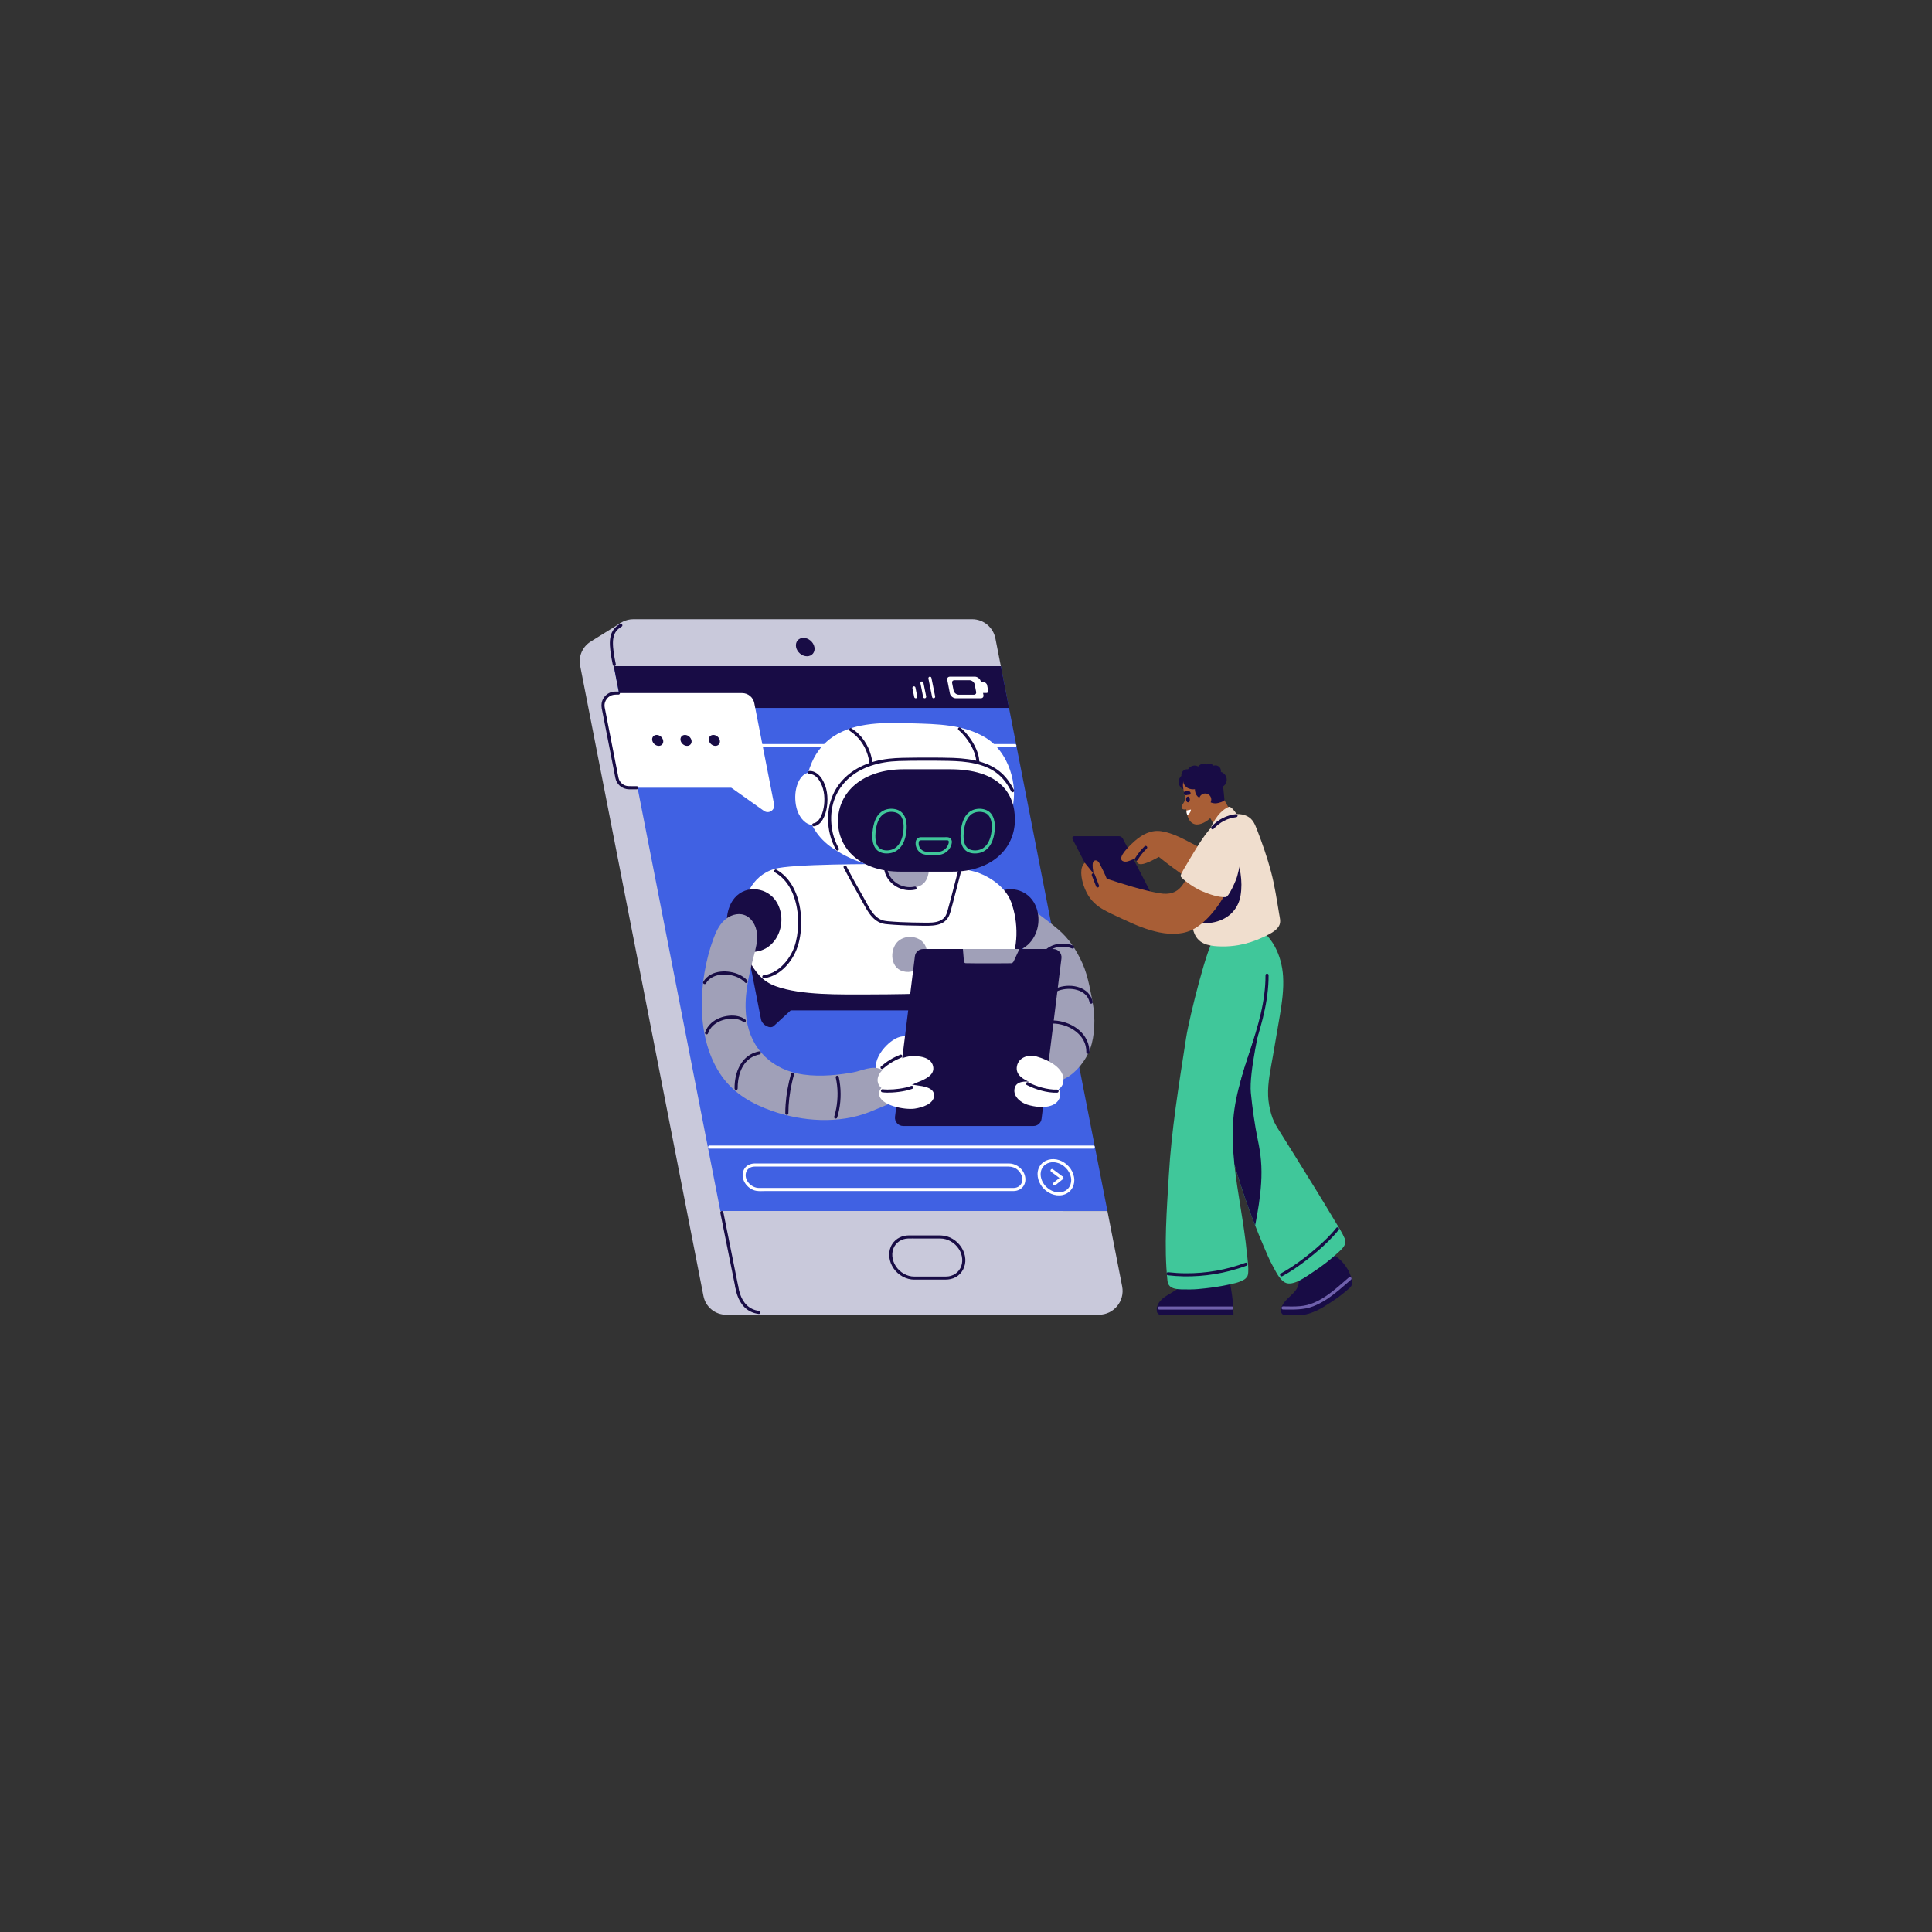 <svg xmlns="http://www.w3.org/2000/svg" xmlns:xlink="http://www.w3.org/1999/xlink" width="500" zoomAndPan="magnify" viewBox="0 0 375 375" height="500" preserveAspectRatio="xMidYMid meet" version="1.0"><rect x="0" y="0" width="375" height="375" fill="#333333" stroke="none"/><defs><clipPath id="f93334027e"><path d="M 112.523 120.902 L 209.398 120.902 L 209.398 255.188 L 112.523 255.188 Z M 112.523 120.902 " clip-rule="nonzero"/></clipPath><clipPath id="0cbbbd1131"><path d="M 139.73 235.043 L 217.961 235.043 L 217.961 255.188 L 139.73 255.188 Z M 139.73 235.043 " clip-rule="nonzero"/></clipPath><clipPath id="cc5fb4c7a9"><path d="M 142 249 L 148 249 L 148 255.188 L 142 255.188 Z M 142 249 " clip-rule="nonzero"/></clipPath><clipPath id="b9481ad246"><path d="M 118 120.188 L 195 120.188 L 195 130 L 118 130 Z M 118 120.188 " clip-rule="nonzero"/></clipPath><clipPath id="58fb5b42ef"><path d="M 248.559 243.184 L 262.473 243.184 L 262.473 255.188 L 248.559 255.188 Z M 248.559 243.184 " clip-rule="nonzero"/></clipPath><clipPath id="e78d43e2f0"><path d="M 248 247 L 262.5 247 L 262.5 255 L 248 255 Z M 248 247 " clip-rule="nonzero"/></clipPath><clipPath id="a84b87b016"><path d="M 224.473 243.719 L 239.461 243.719 L 239.461 255.188 L 224.473 255.188 Z M 224.473 243.719 " clip-rule="nonzero"/></clipPath></defs><g clip-path="url(#f93334027e)"><path fill="#c9c9db" d="M 209.289 249.832 L 185.355 127.488 C 184.945 125.383 183.102 123.863 180.961 123.863 L 120.125 123.863 L 120.469 120.91 L 114.766 124.461 L 114.766 124.465 C 113.176 125.387 112.227 127.254 112.609 129.219 L 136.543 251.559 C 136.953 253.668 138.797 255.188 140.938 255.188 L 204.895 255.188 C 207.711 255.188 209.828 252.605 209.289 249.832 " fill-opacity="1" fill-rule="nonzero"/></g><path fill="#4061e3" d="M 214.949 235.055 L 139.82 235.055 L 119.133 129.297 L 194.262 129.297 L 214.949 235.055 " fill-opacity="1" fill-rule="nonzero"/><path fill="#180c45" d="M 119.133 129.297 L 120.719 137.406 L 195.848 137.406 L 194.262 129.297 L 119.133 129.297 " fill-opacity="1" fill-rule="nonzero"/><g clip-path="url(#0cbbbd1131)"><path fill="#c9c9db" d="M 213.293 255.188 L 147.547 255.188 C 145.344 255.188 143.453 253.625 143.027 251.461 L 139.82 235.055 L 214.949 235.055 L 217.809 249.68 C 218.367 252.535 216.191 255.188 213.293 255.188 " fill-opacity="1" fill-rule="nonzero"/></g><path fill="#180c45" d="M 187.145 243.219 C 186.625 241.688 185.371 240.457 183.828 239.988 C 183.078 239.758 182.312 239.789 181.539 239.789 C 180.527 239.789 179.516 239.789 178.504 239.789 C 177.805 239.789 177.105 239.789 176.406 239.789 C 175.125 239.789 173.91 240.359 173.195 241.445 C 172.359 242.719 172.449 244.371 173.137 245.684 C 173.875 247.105 175.312 248.133 176.898 248.34 C 177.23 248.383 177.562 248.375 177.898 248.375 C 178.25 248.375 178.602 248.375 178.953 248.375 C 179.742 248.375 180.531 248.375 181.32 248.375 C 182.027 248.375 182.734 248.375 183.441 248.375 C 184.172 248.375 184.879 248.25 185.523 247.887 C 186.773 247.184 187.469 245.77 187.367 244.348 C 187.34 243.965 187.266 243.582 187.145 243.219 C 187.023 242.852 186.445 243.008 186.566 243.375 C 186.98 244.625 186.781 246.023 185.809 246.941 C 185.355 247.367 184.773 247.633 184.156 247.738 C 183.848 247.785 183.539 247.777 183.23 247.777 C 182.906 247.777 182.578 247.777 182.254 247.777 C 180.797 247.777 179.34 247.777 177.883 247.777 C 177.566 247.777 177.254 247.789 176.941 247.746 C 176.59 247.699 176.242 247.602 175.918 247.469 C 175.254 247.195 174.66 246.746 174.195 246.199 C 173.309 245.156 172.914 243.664 173.398 242.363 C 173.836 241.176 174.996 240.422 176.262 240.391 C 176.816 240.375 177.371 240.391 177.926 240.391 C 178.914 240.391 179.906 240.391 180.898 240.391 C 181.438 240.391 181.977 240.387 182.52 240.391 C 183.953 240.395 185.32 241.211 186.098 242.41 C 186.293 242.711 186.453 243.035 186.566 243.375 C 186.621 243.531 186.773 243.629 186.934 243.586 C 187.082 243.543 187.195 243.371 187.145 243.219 " fill-opacity="1" fill-rule="nonzero"/><path fill="#180c45" d="M 139.82 235.43 C 140.574 239.184 141.332 242.941 142.086 246.699 C 142.297 247.754 142.512 248.809 142.723 249.867 C 142.754 250.023 142.941 250.117 143.09 250.074 C 143.254 250.031 143.332 249.867 143.297 249.707 C 142.543 245.949 141.789 242.195 141.035 238.438 C 140.82 237.383 140.609 236.324 140.398 235.27 C 140.367 235.109 140.176 235.02 140.031 235.059 C 139.863 235.105 139.789 235.27 139.82 235.43 " fill-opacity="1" fill-rule="nonzero"/><g clip-path="url(#cc5fb4c7a9)"><path fill="#180c45" d="M 142.723 249.867 C 143.016 251.711 143.859 253.625 145.586 254.523 C 146.121 254.801 146.691 254.961 147.289 255.039 C 147.449 255.062 147.586 254.887 147.586 254.738 C 147.586 254.562 147.449 254.461 147.289 254.441 C 146.406 254.324 145.574 253.941 144.938 253.32 C 144.34 252.734 143.926 251.984 143.66 251.195 C 143.492 250.711 143.379 250.211 143.297 249.707 C 143.273 249.547 143.074 249.461 142.93 249.5 C 142.762 249.547 142.695 249.707 142.723 249.867 " fill-opacity="1" fill-rule="nonzero"/></g><g clip-path="url(#b9481ad246)"><path fill="#c9c9db" d="M 194.262 129.297 L 119.133 129.297 L 118.426 125.691 C 117.867 122.84 120.047 120.188 122.945 120.188 L 188.691 120.188 C 190.891 120.188 192.785 121.75 193.207 123.918 L 194.262 129.297 " fill-opacity="1" fill-rule="nonzero"/></g><path fill="#180c45" d="M 120.359 121.109 C 119.781 121.43 119.27 121.875 118.93 122.449 C 118.605 122.996 118.453 123.621 118.398 124.25 C 118.34 124.934 118.395 125.625 118.473 126.301 C 118.535 126.812 118.605 127.316 118.707 127.82 C 118.789 128.238 118.871 128.656 118.953 129.074 C 118.984 129.234 119.172 129.324 119.32 129.285 C 119.484 129.238 119.559 129.074 119.527 128.914 C 119.379 128.152 119.215 127.391 119.113 126.617 C 119.023 125.969 118.957 125.309 118.973 124.652 C 118.988 124.094 119.074 123.504 119.309 123.008 C 119.594 122.398 120.07 121.953 120.66 121.625 C 121 121.438 120.695 120.922 120.359 121.109 " fill-opacity="1" fill-rule="nonzero"/><path fill="#ffffff" d="M 190.363 135.531 L 185.508 135.531 C 185.016 135.531 184.469 135.082 184.375 134.598 L 183.863 131.977 C 183.789 131.605 184.008 131.34 184.383 131.34 L 189.238 131.34 C 189.73 131.34 190.277 131.789 190.371 132.273 L 190.883 134.895 C 190.957 135.266 190.738 135.531 190.363 135.531 " fill-opacity="1" fill-rule="nonzero"/><path fill="#ffffff" d="M 191.473 134.5 L 189.23 134.5 C 188.91 134.5 188.559 134.211 188.496 133.895 L 188.281 132.781 C 188.234 132.543 188.375 132.371 188.617 132.371 L 190.859 132.371 C 191.18 132.371 191.531 132.664 191.594 132.977 L 191.812 134.09 C 191.855 134.328 191.715 134.5 191.473 134.5 " fill-opacity="1" fill-rule="nonzero"/><path fill="#ffffff" d="M 180.207 131.719 C 180.449 132.918 180.688 134.113 180.93 135.312 C 180.961 135.473 181.148 135.562 181.297 135.523 C 181.461 135.477 181.539 135.312 181.508 135.152 C 181.266 133.953 181.023 132.758 180.785 131.559 C 180.75 131.398 180.562 131.309 180.418 131.348 C 180.25 131.395 180.176 131.559 180.207 131.719 " fill-opacity="1" fill-rule="nonzero"/><path fill="#ffffff" d="M 178.656 132.648 C 178.836 133.535 179.012 134.426 179.191 135.312 C 179.223 135.473 179.41 135.562 179.559 135.523 C 179.723 135.477 179.801 135.312 179.766 135.152 C 179.59 134.266 179.41 133.379 179.23 132.492 C 179.199 132.332 179.012 132.242 178.863 132.281 C 178.699 132.328 178.625 132.492 178.656 132.648 " fill-opacity="1" fill-rule="nonzero"/><path fill="#ffffff" d="M 177.105 133.594 C 177.223 134.168 177.336 134.742 177.453 135.312 C 177.484 135.465 177.672 135.57 177.82 135.523 C 177.98 135.469 178.062 135.316 178.027 135.152 C 177.914 134.582 177.797 134.008 177.684 133.438 C 177.652 133.281 177.461 133.18 177.316 133.227 C 177.152 133.281 177.074 133.43 177.105 133.594 " fill-opacity="1" fill-rule="nonzero"/><path fill="#180c45" d="M 189.02 134.84 L 186.059 134.84 C 185.641 134.84 185.176 134.457 185.094 134.043 L 184.805 132.574 C 184.746 132.258 184.93 132.031 185.254 132.031 L 188.215 132.031 C 188.633 132.031 189.102 132.414 189.18 132.828 L 189.469 134.297 C 189.527 134.613 189.344 134.84 189.02 134.84 " fill-opacity="1" fill-rule="nonzero"/><path fill="#180c45" d="M 158.074 125.594 C 158.266 126.578 157.621 127.379 156.641 127.379 C 155.656 127.379 154.707 126.578 154.516 125.594 C 154.324 124.609 154.969 123.809 155.949 123.809 C 156.934 123.809 157.883 124.609 158.074 125.594 " fill-opacity="1" fill-rule="nonzero"/><path fill="#ffffff" d="M 196.754 230.582 C 196.25 230.582 195.75 230.582 195.246 230.582 C 193.891 230.582 192.535 230.582 191.176 230.582 C 189.199 230.582 187.223 230.582 185.246 230.582 C 182.867 230.582 180.488 230.582 178.109 230.582 C 175.547 230.582 172.98 230.582 170.414 230.582 C 167.898 230.582 165.379 230.582 162.859 230.582 C 160.621 230.582 158.383 230.582 156.141 230.582 C 154.395 230.582 152.648 230.582 150.902 230.582 C 149.871 230.582 148.84 230.582 147.809 230.582 C 147.637 230.582 147.461 230.582 147.289 230.582 C 145.883 230.566 144.453 229.16 144.777 227.691 C 144.969 226.844 145.707 226.43 146.527 226.43 C 146.781 226.43 147.039 226.43 147.297 226.43 C 148.465 226.43 149.633 226.43 150.801 226.43 C 152.652 226.43 154.504 226.43 156.355 226.43 C 158.656 226.43 160.961 226.43 163.262 226.43 C 165.793 226.43 168.328 226.43 170.863 226.43 C 173.414 226.43 175.965 226.43 178.516 226.43 C 180.848 226.43 183.184 226.43 185.516 226.43 C 187.402 226.43 189.289 226.43 191.172 226.43 C 192.398 226.43 193.621 226.43 194.844 226.43 C 195.137 226.43 195.43 226.43 195.727 226.43 C 196.398 226.43 197.031 226.629 197.547 227.086 C 198.145 227.625 198.57 228.465 198.402 229.285 C 198.238 230.09 197.551 230.57 196.754 230.582 C 196.371 230.586 196.367 231.188 196.754 231.18 C 197.594 231.168 198.402 230.758 198.789 229.984 C 199.18 229.191 199.066 228.25 198.641 227.496 C 198.07 226.492 196.992 225.836 195.84 225.828 C 195.133 225.828 194.426 225.828 193.719 225.828 C 192.184 225.828 190.645 225.828 189.109 225.828 C 186.984 225.828 184.855 225.828 182.727 225.828 C 180.238 225.828 177.75 225.828 175.262 225.828 C 172.645 225.828 170.023 225.828 167.406 225.828 C 164.906 225.828 162.41 225.828 159.91 225.828 C 157.762 225.828 155.613 225.828 153.461 225.828 C 151.895 225.828 150.328 225.828 148.762 225.828 C 148.012 225.828 147.266 225.828 146.516 225.828 C 145.617 225.832 144.75 226.23 144.359 227.086 C 143.574 228.797 145.016 230.812 146.746 231.129 C 147.371 231.242 148.051 231.18 148.68 231.18 C 150.035 231.18 151.391 231.18 152.742 231.18 C 154.758 231.18 156.77 231.18 158.781 231.18 C 161.203 231.18 163.625 231.18 166.047 231.18 C 168.652 231.18 171.254 231.18 173.855 231.18 C 176.402 231.18 178.949 231.18 181.496 231.18 C 183.762 231.18 186.023 231.18 188.289 231.18 C 190.016 231.18 191.746 231.18 193.477 231.18 C 194.445 231.18 195.41 231.18 196.379 231.18 C 196.504 231.18 196.629 231.18 196.754 231.18 C 197.137 231.18 197.141 230.582 196.754 230.582 " fill-opacity="1" fill-rule="nonzero"/><path fill="#ffffff" d="M 137.73 222.949 C 143.355 222.949 148.977 222.949 154.598 222.949 C 159.098 222.949 163.594 222.949 168.09 222.949 C 172.168 222.949 176.246 222.949 180.324 222.949 C 184.73 222.949 189.137 222.949 193.547 222.949 C 198.992 222.949 204.438 222.949 209.879 222.949 C 210.66 222.949 211.441 222.949 212.219 222.949 C 212.605 222.949 212.605 222.348 212.219 222.348 C 206.598 222.348 200.977 222.348 195.352 222.348 C 190.855 222.348 186.359 222.348 181.859 222.348 C 177.785 222.348 173.707 222.348 169.629 222.348 C 165.223 222.348 160.812 222.348 156.406 222.348 C 150.961 222.348 145.516 222.348 140.07 222.348 C 139.293 222.348 138.512 222.348 137.73 222.348 C 137.348 222.348 137.348 222.949 137.73 222.949 " fill-opacity="1" fill-rule="nonzero"/><path fill="#ffffff" d="M 123.684 145.023 C 129.262 145.023 134.84 145.023 140.418 145.023 C 144.82 145.023 149.219 145.023 153.617 145.023 C 157.609 145.023 161.598 145.023 165.59 145.023 C 169.879 145.023 174.168 145.023 178.457 145.023 C 183.871 145.023 189.281 145.023 194.695 145.023 C 195.461 145.023 196.227 145.023 196.996 145.023 C 197.379 145.023 197.379 144.422 196.996 144.422 C 191.418 144.422 185.84 144.422 180.262 144.422 C 175.863 144.422 171.461 144.422 167.062 144.422 C 163.07 144.422 159.082 144.422 155.09 144.422 C 150.801 144.422 146.512 144.422 142.223 144.422 C 136.809 144.422 131.398 144.422 125.984 144.422 C 125.219 144.422 124.453 144.422 123.684 144.422 C 123.301 144.422 123.301 145.023 123.684 145.023 " fill-opacity="1" fill-rule="nonzero"/><path fill="#ffffff" d="M 204.051 227.465 C 204.688 227.938 205.328 228.414 205.965 228.891 C 206.094 228.984 206.305 228.914 206.375 228.781 C 206.457 228.625 206.402 228.473 206.266 228.375 C 205.629 227.898 204.988 227.422 204.352 226.945 C 204.227 226.852 204.012 226.922 203.941 227.051 C 203.859 227.211 203.918 227.363 204.051 227.465 " fill-opacity="1" fill-rule="nonzero"/><path fill="#ffffff" d="M 204.879 230.02 C 205.355 229.617 205.844 229.23 206.328 228.844 C 206.449 228.746 206.438 228.52 206.328 228.422 C 206.195 228.301 206.035 228.316 205.906 228.422 C 205.422 228.809 204.934 229.195 204.457 229.594 C 204.336 229.695 204.348 229.914 204.457 230.02 C 204.586 230.137 204.75 230.125 204.879 230.02 " fill-opacity="1" fill-rule="nonzero"/><path fill="#ffffff" d="M 207.883 228.586 C 208.078 229.711 207.555 230.871 206.465 231.27 C 205.258 231.711 203.91 231.207 203.039 230.328 C 202.184 229.469 201.688 228.102 202.176 226.957 C 202.645 225.855 203.859 225.402 205.004 225.645 C 206.434 225.945 207.617 227.141 207.883 228.586 C 207.914 228.742 208.105 228.836 208.254 228.793 C 208.418 228.75 208.488 228.586 208.461 228.426 C 208.18 226.922 207 225.656 205.566 225.176 C 204.223 224.727 202.641 225.066 201.844 226.305 C 201.023 227.582 201.398 229.25 202.289 230.383 C 203.211 231.555 204.773 232.273 206.258 231.953 C 206.902 231.812 207.5 231.453 207.906 230.926 C 208.332 230.379 208.543 229.691 208.523 229 C 208.52 228.809 208.492 228.613 208.461 228.426 C 208.434 228.266 208.238 228.176 208.094 228.215 C 207.926 228.262 207.855 228.426 207.883 228.586 " fill-opacity="1" fill-rule="nonzero"/><path fill="#ffffff" d="M 149.621 152.898 L 122.098 152.898 C 120.949 152.898 119.961 152.082 119.738 150.953 L 117.086 137.398 C 116.793 135.91 117.93 134.523 119.445 134.523 L 144.047 134.523 C 145.195 134.523 146.184 135.34 146.406 136.469 L 149.621 152.898 " fill-opacity="1" fill-rule="nonzero"/><path fill="#180c45" d="M 123.594 152.598 C 123.25 152.598 122.902 152.598 122.555 152.598 C 122.133 152.598 121.73 152.609 121.324 152.453 C 120.781 152.246 120.328 151.785 120.129 151.238 C 120.07 151.078 120.035 150.914 120.004 150.75 C 119.785 149.633 119.566 148.52 119.348 147.402 C 118.992 145.598 118.641 143.789 118.285 141.984 C 118.016 140.609 117.75 139.234 117.48 137.855 C 117.414 137.516 117.324 137.172 117.34 136.82 C 117.367 136.242 117.648 135.703 118.082 135.324 C 118.492 134.965 119.008 134.824 119.543 134.824 C 119.711 134.824 119.875 134.824 120.043 134.824 C 120.43 134.824 120.43 134.227 120.043 134.227 C 119.586 134.227 119.121 134.203 118.676 134.336 C 118.027 134.527 117.465 134.969 117.121 135.551 C 116.773 136.133 116.672 136.816 116.797 137.477 C 116.809 137.547 116.824 137.613 116.836 137.68 C 117.078 138.91 117.32 140.141 117.559 141.371 C 117.926 143.23 118.289 145.09 118.652 146.949 C 118.902 148.223 119.148 149.5 119.398 150.773 C 119.418 150.855 119.434 150.941 119.449 151.027 C 119.566 151.602 119.871 152.141 120.312 152.523 C 120.812 152.957 121.441 153.191 122.102 153.199 C 122.48 153.199 122.863 153.199 123.242 153.199 C 123.359 153.199 123.477 153.199 123.594 153.199 C 123.98 153.199 123.98 152.598 123.594 152.598 " fill-opacity="1" fill-rule="nonzero"/><path fill="#180c45" d="M 128.719 143.711 C 128.832 144.301 128.449 144.773 127.863 144.773 C 127.281 144.773 126.715 144.301 126.598 143.711 C 126.484 143.125 126.867 142.648 127.453 142.648 C 128.039 142.648 128.605 143.125 128.719 143.711 " fill-opacity="1" fill-rule="nonzero"/><path fill="#180c45" d="M 134.219 143.711 C 134.332 144.301 133.949 144.773 133.363 144.773 C 132.781 144.773 132.215 144.301 132.098 143.711 C 131.984 143.125 132.367 142.648 132.953 142.648 C 133.539 142.648 134.105 143.125 134.219 143.711 " fill-opacity="1" fill-rule="nonzero"/><path fill="#180c45" d="M 139.719 143.711 C 139.832 144.301 139.449 144.773 138.863 144.773 C 138.277 144.773 137.711 144.301 137.598 143.711 C 137.484 143.125 137.867 142.648 138.453 142.648 C 139.039 142.648 139.605 143.125 139.719 143.711 " fill-opacity="1" fill-rule="nonzero"/><path fill="#ffffff" d="M 150.25 156.113 L 149.621 152.898 L 144.91 150.426 L 141.949 152.898 L 148.281 157.391 C 149.211 158.051 150.469 157.238 150.25 156.113 " fill-opacity="1" fill-rule="nonzero"/><path fill="#180c45" d="M 188.238 174.59 L 146.094 174.59 C 144.379 174.59 143.383 175.809 143.715 177.492 L 147.371 196.105 L 147.711 197.848 C 147.93 198.965 149.492 199.789 150.184 199.148 L 153.484 196.105 L 193.871 196.105 C 195.586 196.105 196.582 194.891 196.25 193.203 L 193.438 178.879 C 193 176.656 190.496 174.59 188.238 174.59 " fill-opacity="1" fill-rule="nonzero"/><path fill="#a0a0b8" d="M 212.258 195.711 C 212.164 194.961 212.02 194.219 211.879 193.477 C 211.738 192.734 211.594 191.992 211.43 191.254 C 211.102 189.789 210.707 188.324 210.086 186.953 C 209.531 185.719 208.867 184.508 208.098 183.395 C 207.348 182.305 206.453 181.312 205.453 180.445 C 204.246 179.402 202.949 178.461 201.684 177.496 C 201.188 177.117 200.691 176.742 200.195 176.363 C 200.164 176.332 200.125 176.301 200.082 176.277 C 199.996 176.211 199.906 176.145 199.82 176.078 C 199.637 175.934 199.434 176.043 199.359 176.203 C 198.91 176.262 198.461 176.48 198.09 176.691 C 197.59 176.977 197.168 177.395 196.797 177.832 C 196.383 178.316 196.012 178.863 195.746 179.445 C 195.52 179.945 195.355 180.508 195.477 181.059 C 195.715 182.156 196.711 182.906 197.598 183.492 C 198.562 184.133 199.547 184.73 200.449 185.469 C 201.387 186.234 202.266 187.137 202.832 188.223 C 203.473 189.445 203.621 190.801 203.57 192.168 C 203.516 193.695 203.23 195.211 202.824 196.68 C 202.617 197.422 202.367 198.148 202.184 198.898 C 202 199.652 201.867 200.418 201.785 201.188 C 201.699 201.988 201.668 202.797 201.684 203.602 C 201.699 204.363 201.789 205.113 201.832 205.871 C 201.871 206.598 201.883 207.332 202.02 208.051 C 202.133 208.652 202.309 209.332 202.836 209.703 C 203.277 210.012 203.82 210.07 204.344 210.016 C 204.887 209.965 205.445 209.824 205.961 209.652 C 207.145 209.254 208.172 208.473 209.035 207.59 C 209.93 206.676 210.672 205.598 211.23 204.445 C 211.828 203.207 212.133 201.855 212.289 200.492 C 212.477 198.906 212.453 197.293 212.258 195.711 " fill-opacity="1" fill-rule="nonzero"/><path fill="#180c45" d="M 204.07 193.094 C 204.184 192.988 204.266 192.926 204.363 192.855 C 204.48 192.773 204.598 192.695 204.723 192.625 C 204.848 192.555 204.977 192.488 205.109 192.43 C 205.195 192.391 205.199 192.387 205.262 192.363 C 205.34 192.332 205.418 192.301 205.496 192.273 C 206.098 192.062 206.668 191.965 207.281 191.941 C 207.922 191.922 208.477 191.98 209.086 192.16 C 209.395 192.25 209.613 192.336 209.883 192.48 C 210.012 192.551 210.137 192.625 210.258 192.707 C 210.395 192.801 210.445 192.84 210.57 192.953 C 211.07 193.398 211.367 193.938 211.504 194.602 C 211.535 194.762 211.723 194.852 211.871 194.809 C 212.035 194.766 212.113 194.602 212.078 194.441 C 211.945 193.785 211.629 193.176 211.164 192.691 C 210.707 192.219 210.125 191.887 209.512 191.668 C 208.258 191.223 206.812 191.238 205.543 191.629 C 204.848 191.844 204.188 192.18 203.648 192.672 C 203.359 192.93 203.785 193.355 204.07 193.094 " fill-opacity="1" fill-rule="nonzero"/><path fill="#180c45" d="M 202.785 198.859 C 203.469 198.676 204.152 198.629 204.875 198.688 C 205.59 198.746 206.328 198.922 207.02 199.191 C 208.352 199.707 209.594 200.637 210.293 201.898 C 210.688 202.621 210.879 203.426 210.859 204.254 C 210.852 204.641 211.449 204.641 211.457 204.254 C 211.496 202.625 210.754 201.113 209.551 200.039 C 208.344 198.965 206.789 198.316 205.191 198.121 C 204.34 198.016 203.461 198.059 202.625 198.281 C 202.254 198.379 202.41 198.957 202.785 198.859 " fill-opacity="1" fill-rule="nonzero"/><path fill="#180c45" d="M 202.223 186.508 C 202.539 185.578 203.16 184.801 204 184.32 C 204.797 183.863 205.711 183.695 206.629 183.758 C 207.125 183.797 207.641 183.918 208.125 184.113 C 208.277 184.176 208.453 184.051 208.492 183.906 C 208.539 183.734 208.434 183.598 208.285 183.539 C 206.391 182.77 203.992 183.129 202.598 184.688 C 202.168 185.172 201.855 185.738 201.648 186.348 C 201.523 186.715 202.102 186.871 202.223 186.508 " fill-opacity="1" fill-rule="nonzero"/><path fill="#180c45" d="M 200.711 175.211 C 199.012 172.254 194.785 171.613 192.496 174.273 C 190.863 176.172 190.562 179.391 191.48 181.672 C 192.293 183.684 194.359 184.961 196.531 184.723 C 199.605 184.387 201.535 181.535 201.566 178.594 C 201.578 177.395 201.285 176.211 200.711 175.211 " fill-opacity="1" fill-rule="nonzero"/><path fill="#ffffff" d="M 196.266 175.102 C 194.953 171.527 190.844 169.609 189.156 169.172 C 184.637 168 178.82 167.758 173.062 167.727 C 169.52 167.707 153.625 167.676 150.336 168.652 C 145.66 170.039 144.34 174.648 144.039 177.422 C 143.75 180.074 143.926 183.785 145.305 186.289 C 146.648 188.73 148.004 190.496 150.594 191.43 C 155.523 193.211 163.031 193.02 168.777 193.016 C 173.312 193.008 177.848 192.945 182.375 192.707 C 186.082 192.516 190.539 192.625 193.656 190.254 C 194.527 189.598 195.211 188.73 195.73 187.773 C 197.734 184.078 197.699 178.996 196.266 175.102 " fill-opacity="1" fill-rule="nonzero"/><path fill="#a0a0b8" d="M 179.613 183.578 C 178.816 181.875 176.352 181.324 174.664 182.43 C 172.66 183.746 172.547 187.766 175.266 188.523 C 178.176 189.332 180.832 186.188 179.613 183.578 " fill-opacity="1" fill-rule="nonzero"/><path fill="#a0a0b8" d="M 181.113 162 C 178.414 161.312 175.641 160.832 172.852 160.824 C 172.645 160.82 172.496 161.055 172.516 161.242 C 172.539 161.469 172.73 161.578 172.934 161.578 C 173.004 161.578 173.07 161.582 173.141 161.582 C 173.109 161.621 173.09 161.672 173.082 161.734 C 173.016 162.574 172.824 163.691 172.703 164.523 C 172.512 165.844 172.074 168.727 172.254 169.574 C 172.48 170.645 173.09 171.637 174.164 172.008 C 175.426 172.441 176.812 172.492 178.094 172.121 C 179.301 171.77 179.926 170.891 180.184 169.68 C 180.684 167.332 181.016 164.992 181.43 162.43 C 181.465 162.215 181.293 162.047 181.113 162 " fill-opacity="1" fill-rule="nonzero"/><path fill="#180c45" d="M 150.816 175.211 C 149.117 172.254 144.891 171.613 142.602 174.273 C 140.969 176.172 140.668 179.391 141.586 181.672 C 142.398 183.684 144.465 184.961 146.637 184.723 C 149.711 184.387 151.641 181.535 151.672 178.594 C 151.684 177.395 151.391 176.211 150.816 175.211 " fill-opacity="1" fill-rule="nonzero"/><path fill="#180c45" d="M 171.617 168.676 C 171.902 170.801 173.762 172.449 175.84 172.746 C 176.457 172.832 177.078 172.812 177.688 172.672 C 178.059 172.59 177.902 172.012 177.527 172.094 C 175.688 172.512 173.66 171.652 172.703 170.016 C 172.434 169.555 172.266 169.047 172.191 168.516 C 172.172 168.355 171.965 168.27 171.824 168.309 C 171.652 168.355 171.594 168.516 171.617 168.676 " fill-opacity="1" fill-rule="nonzero"/><path fill="#180c45" d="M 148.262 189.871 C 150.16 189.648 151.801 188.52 152.992 187.059 C 154.098 185.707 154.816 184.129 155.172 182.426 C 155.504 180.848 155.59 179.211 155.453 177.605 C 155.312 175.938 154.934 174.285 154.223 172.762 C 153.551 171.316 152.543 170.012 151.211 169.117 C 151.047 169.008 150.879 168.906 150.711 168.812 C 150.375 168.621 150.074 169.141 150.41 169.328 C 151.723 170.066 152.73 171.207 153.441 172.535 C 154.176 173.902 154.602 175.461 154.793 176.992 C 154.98 178.539 154.961 180.145 154.711 181.66 C 154.59 182.375 154.426 183.094 154.184 183.781 C 153.898 184.586 153.492 185.355 153.004 186.059 C 152.012 187.488 150.594 188.734 148.875 189.16 C 148.672 189.211 148.469 189.25 148.262 189.273 C 148.102 189.293 147.965 189.398 147.965 189.574 C 147.965 189.719 148.102 189.891 148.262 189.871 " fill-opacity="1" fill-rule="nonzero"/><path fill="#180c45" d="M 163.766 168.43 C 165.062 170.93 166.461 173.367 167.824 175.828 C 168.363 176.801 168.969 177.805 169.848 178.504 C 170.285 178.852 170.773 179.121 171.312 179.262 C 171.637 179.348 171.973 179.379 172.305 179.406 C 172.707 179.445 173.113 179.477 173.516 179.504 C 175.191 179.617 176.867 179.66 178.543 179.68 C 179.656 179.691 180.809 179.758 181.906 179.512 C 182.398 179.402 182.887 179.211 183.289 178.906 C 183.75 178.562 184.074 178.105 184.285 177.57 C 184.406 177.266 184.492 176.938 184.582 176.621 C 184.699 176.203 184.809 175.785 184.922 175.371 C 185.438 173.441 185.93 171.508 186.434 169.578 C 186.469 169.434 186.508 169.285 186.547 169.137 C 186.645 168.766 186.07 168.605 185.973 168.977 C 185.496 170.777 185.039 172.586 184.566 174.387 C 184.348 175.203 184.133 176.023 183.898 176.832 C 183.785 177.215 183.664 177.586 183.434 177.918 C 183.184 178.277 182.797 178.562 182.414 178.727 C 181.484 179.125 180.441 179.098 179.441 179.09 C 177.883 179.074 176.32 179.051 174.766 178.977 C 173.953 178.938 173.141 178.883 172.332 178.812 C 171.773 178.762 171.25 178.672 170.762 178.402 C 169.844 177.898 169.207 177.004 168.68 176.113 C 168.395 175.637 168.133 175.145 167.867 174.656 C 167.547 174.066 167.211 173.492 166.883 172.91 C 166.18 171.672 165.492 170.43 164.824 169.172 C 164.645 168.824 164.461 168.477 164.281 168.129 C 164.102 167.785 163.586 168.09 163.766 168.43 " fill-opacity="1" fill-rule="nonzero"/><path fill="#a0a0b8" d="M 171.551 213.734 C 171.555 213.734 171.559 213.734 171.562 213.73 C 171.566 213.73 171.566 213.73 171.566 213.73 C 171.566 213.73 171.57 213.73 171.57 213.727 C 171.57 213.727 171.574 213.727 171.574 213.727 C 171.578 213.727 171.582 213.723 171.586 213.723 C 171.586 213.719 171.586 213.719 171.586 213.719 C 171.59 213.719 171.59 213.719 171.59 213.719 C 171.594 213.715 171.598 213.715 171.598 213.711 C 171.602 213.707 171.605 213.703 171.613 213.695 C 171.602 213.703 171.594 213.711 171.59 213.715 C 171.598 213.699 171.578 213.715 171.566 213.727 C 171.551 213.73 171.527 213.73 171.527 213.734 C 171.539 213.73 171.551 213.73 171.551 213.734 " fill-opacity="1" fill-rule="nonzero"/><path fill="#ffffff" d="M 176.656 205.562 C 176.84 205.16 177.02 204.738 177.109 204.309 C 177.324 203.293 177.098 201.258 175.75 201.141 C 174.371 201.02 173.016 201.988 172.09 202.906 C 170.938 204.047 169.816 205.793 170.004 207.445 C 170.109 208.398 170.625 209.156 171.383 209.535 C 172.137 209.914 173.113 209.816 173.918 209.289 C 174.727 208.758 175.367 207.867 175.887 207.012 C 176.168 206.543 176.43 206.059 176.656 205.562 " fill-opacity="1" fill-rule="nonzero"/><path fill="#a0a0b8" d="M 173.707 213.312 C 174.277 212.594 172.535 212.605 172.586 211.691 C 172.637 210.758 172.477 209.801 172.191 208.91 C 172.148 208.773 172.098 208.641 172.043 208.512 C 171.902 208.297 171.727 208.102 171.539 207.934 C 170.066 206.629 167.926 207.555 166.301 207.98 C 165.512 208.184 164.652 208.309 163.828 208.426 C 162.953 208.551 162.07 208.645 161.188 208.707 C 159.418 208.828 157.66 208.809 155.906 208.562 C 149.977 207.727 145.711 203.738 144.887 197.715 C 144.332 193.695 145.242 189.629 146.277 185.707 C 146.668 184.227 147.082 182.707 146.926 181.18 C 146.77 179.656 145.906 178.098 144.465 177.594 C 143.125 177.125 141.59 177.676 140.562 178.652 C 139.531 179.629 138.922 180.969 138.438 182.301 C 135.496 190.402 134.906 201.746 140.219 209.055 C 141.375 210.641 142.836 211.984 144.473 213.055 C 146.156 214.148 147.996 214.98 149.887 215.641 C 155.801 217.699 162.762 218.164 168.664 215.879 C 169.664 215.496 172.18 214.41 173.375 213.93 C 173.543 213.793 173.562 213.496 173.707 213.312 " fill-opacity="1" fill-rule="nonzero"/><path fill="#180c45" d="M 143.18 211.262 C 143.156 209.109 143.805 206.617 145.691 205.355 C 146.23 204.996 146.828 204.77 147.461 204.652 C 147.621 204.625 147.711 204.43 147.672 204.285 C 147.625 204.117 147.465 204.047 147.305 204.074 C 146.117 204.293 145.039 204.922 144.266 205.852 C 143.492 206.789 143.016 207.938 142.777 209.121 C 142.637 209.824 142.574 210.543 142.582 211.262 C 142.586 211.648 143.184 211.648 143.18 211.262 " fill-opacity="1" fill-rule="nonzero"/><path fill="#180c45" d="M 137.43 200.566 C 137.605 200.039 137.91 199.559 138.309 199.16 C 138.715 198.758 139.188 198.449 139.727 198.211 C 139.945 198.113 140.238 198.012 140.5 197.938 C 140.645 197.898 140.793 197.863 140.938 197.836 C 141 197.82 141.066 197.809 141.133 197.801 C 141.164 197.793 141.195 197.789 141.23 197.785 C 141.293 197.773 141.27 197.777 141.312 197.773 C 141.586 197.738 141.863 197.723 142.141 197.727 C 142.281 197.727 142.418 197.734 142.559 197.746 C 142.715 197.758 142.746 197.762 142.895 197.789 C 143.168 197.836 143.434 197.91 143.691 198.012 C 143.695 198.012 143.738 198.031 143.707 198.016 C 143.676 198.004 143.727 198.027 143.73 198.027 C 143.762 198.043 143.797 198.059 143.828 198.074 C 143.883 198.102 143.941 198.133 143.996 198.164 C 144.047 198.191 144.098 198.223 144.148 198.254 C 144.176 198.273 144.199 198.293 144.227 198.312 C 144.238 198.32 144.246 198.328 144.258 198.336 C 144.293 198.363 144.203 198.293 144.266 198.34 C 144.391 198.441 144.562 198.465 144.688 198.34 C 144.789 198.234 144.812 198.02 144.688 197.918 C 143.816 197.211 142.605 197.051 141.52 197.148 C 140.254 197.266 138.996 197.73 138.043 198.59 C 137.496 199.082 137.086 199.707 136.852 200.406 C 136.73 200.773 137.309 200.93 137.43 200.566 " fill-opacity="1" fill-rule="nonzero"/><path fill="#180c45" d="M 137.023 190.867 C 137.297 190.398 137.68 190.023 138.145 189.75 C 138.625 189.465 139.156 189.297 139.73 189.207 C 140.25 189.125 140.918 189.129 141.441 189.203 C 142.016 189.281 142.625 189.445 143.121 189.672 C 143.699 189.93 144.188 190.246 144.602 190.703 C 144.859 190.988 145.281 190.562 145.023 190.277 C 144.195 189.367 142.969 188.852 141.777 188.652 C 140.512 188.441 139.148 188.535 138 189.145 C 137.383 189.473 136.859 189.961 136.508 190.562 C 136.312 190.898 136.828 191.199 137.023 190.867 " fill-opacity="1" fill-rule="nonzero"/><path fill="#180c45" d="M 153.523 208.453 C 153 210.387 152.625 212.367 152.488 214.371 C 152.445 214.945 152.426 215.52 152.426 216.098 C 152.426 216.484 153.023 216.484 153.023 216.098 C 153.027 214.129 153.27 212.172 153.695 210.25 C 153.816 209.699 153.953 209.152 154.102 208.609 C 154.199 208.238 153.625 208.078 153.523 208.453 " fill-opacity="1" fill-rule="nonzero"/><path fill="#180c45" d="M 162.219 209.156 C 162.668 211.109 162.672 213.184 162.312 215.148 C 162.211 215.688 162.082 216.223 161.918 216.746 C 161.805 217.113 162.379 217.273 162.496 216.906 C 163.113 214.934 163.289 212.793 163.078 210.742 C 163.02 210.156 162.926 209.574 162.797 209 C 162.707 208.625 162.133 208.781 162.219 209.156 " fill-opacity="1" fill-rule="nonzero"/><path fill="#180c45" d="M 206.027 186.004 L 202.168 217.148 C 202.07 217.953 201.391 218.555 200.586 218.555 L 175.305 218.555 C 174.348 218.555 173.602 217.711 173.723 216.754 L 177.578 185.609 C 177.68 184.805 178.359 184.203 179.164 184.203 L 204.441 184.203 C 205.402 184.203 206.145 185.047 206.027 186.004 " fill-opacity="1" fill-rule="nonzero"/><path fill="#ffffff" d="M 181.113 206.945 C 180.703 205.129 178.297 204.906 176.781 205.008 C 174.777 205.141 169.977 207.352 170.363 209.941 C 170.508 210.91 171.328 211.523 172.258 211.66 C 174.281 211.953 176.32 210.793 178.129 210.059 C 179.414 209.535 181.516 208.734 181.113 206.945 " fill-opacity="1" fill-rule="nonzero"/><path fill="#ffffff" d="M 177.926 210.656 C 176.09 210.406 173.961 209.844 172.105 210.496 C 171.254 210.801 170.59 211.48 170.629 212.328 C 170.73 214.586 175.652 215.473 177.562 215.184 C 179.012 214.961 181.242 214.289 181.301 212.672 C 181.359 211.086 179.234 210.836 177.926 210.656 " fill-opacity="1" fill-rule="nonzero"/><path fill="#ffffff" d="M 199.887 210.059 C 201.402 210.793 203.113 211.953 204.809 211.66 C 205.59 211.523 206.277 210.91 206.398 209.941 C 206.723 207.352 203.586 205.727 201.016 205.008 C 199.789 204.664 197.727 205.129 197.383 206.945 C 197.043 208.734 198.805 209.535 199.887 210.059 " fill-opacity="1" fill-rule="nonzero"/><path fill="#ffffff" d="M 196.914 211.34 C 196.633 212.93 198.285 214.094 199.469 214.438 C 202.191 215.234 205.203 215.031 205.746 212.84 C 205.949 212.02 205.543 211.234 204.906 210.793 C 203.52 209.832 201.656 210.016 200.098 209.949 C 198.984 209.898 197.191 209.773 196.914 211.34 " fill-opacity="1" fill-rule="nonzero"/><path fill="#ffffff" d="M 195.27 147.625 C 194.328 145.781 192.977 144.18 191.246 143.145 C 186.969 140.594 181.953 140.543 176.961 140.395 C 171.902 140.242 166.047 140.082 161.719 142.973 C 159.891 144.191 158.48 145.91 157.598 147.93 C 155.027 153.812 155.996 160.848 161.586 164.605 C 166.492 167.902 170.586 168.516 176.398 168.676 C 181.797 168.82 190.559 167.535 193.512 164.82 C 195.395 163.09 196.562 157.641 196.781 155.027 C 196.977 152.625 196.449 149.938 195.27 147.625 " fill-opacity="1" fill-rule="nonzero"/><path fill="#ffffff" d="M 159.957 152.797 C 159.777 152.246 159.535 151.727 159.246 151.281 C 158.73 150.488 157.781 149.695 156.734 150.012 C 155.816 150.289 155.195 151.207 154.871 151.996 C 154.324 153.324 154.25 154.805 154.48 156.238 C 155.023 159.617 158.219 161.824 159.699 158.398 C 160.371 156.844 160.539 154.578 159.957 152.797 " fill-opacity="1" fill-rule="nonzero"/><path fill="#180c45" d="M 158.023 160.383 C 158.75 160.262 159.312 159.711 159.68 159.094 C 160.129 158.344 160.375 157.457 160.504 156.594 C 160.773 154.758 160.551 152.785 159.543 151.191 C 159.02 150.363 158.148 149.594 157.113 149.645 C 156.73 149.66 156.727 150.262 157.113 150.242 C 157.875 150.207 158.527 150.758 158.938 151.359 C 159.418 152.059 159.727 152.879 159.883 153.711 C 160.035 154.52 160.047 155.359 159.961 156.176 C 159.875 156.938 159.695 157.723 159.363 158.418 C 159.188 158.789 158.965 159.145 158.656 159.422 C 158.422 159.633 158.176 159.754 157.863 159.809 C 157.703 159.836 157.613 160.031 157.652 160.176 C 157.699 160.344 157.863 160.41 158.023 160.383 " fill-opacity="1" fill-rule="nonzero"/><path fill="#180c45" d="M 162.797 164.648 C 161.746 162.793 161.266 160.664 161.332 158.535 C 161.375 157.098 161.684 155.652 162.293 154.348 C 162.902 153.043 163.789 151.891 164.875 150.949 C 166.062 149.926 167.477 149.172 168.957 148.664 C 170.719 148.055 172.574 147.777 174.43 147.715 C 175.957 147.664 177.484 147.652 179.016 147.648 C 180.699 147.645 182.383 147.645 184.066 147.684 C 185.816 147.723 187.57 147.828 189.281 148.215 C 190.727 148.543 192.125 149.074 193.328 149.949 C 194.348 150.691 195.168 151.68 195.82 152.762 C 195.988 153.047 196.148 153.336 196.297 153.629 C 196.477 153.973 196.992 153.672 196.812 153.328 C 196.199 152.137 195.441 151.008 194.449 150.098 C 193.367 149.105 192.062 148.422 190.672 147.973 C 188.855 147.387 186.922 147.184 185.02 147.109 C 183.441 147.051 181.855 147.051 180.273 147.047 C 178.578 147.047 176.879 147.055 175.184 147.094 C 173.383 147.137 171.594 147.293 169.852 147.762 C 168.223 148.199 166.645 148.887 165.273 149.879 C 164.043 150.77 162.984 151.895 162.211 153.211 C 161.449 154.52 160.992 155.98 160.812 157.48 C 160.574 159.48 160.824 161.566 161.562 163.438 C 161.766 163.957 162.004 164.465 162.281 164.949 C 162.473 165.285 162.988 164.984 162.797 164.648 " fill-opacity="1" fill-rule="nonzero"/><path fill="#180c45" d="M 164.961 141.875 C 166.617 142.965 167.828 144.602 168.41 146.5 C 168.57 147.02 168.688 147.551 168.758 148.09 C 168.777 148.25 168.879 148.387 169.055 148.387 C 169.203 148.387 169.375 148.25 169.355 148.09 C 169.082 146.008 168.223 144.035 166.73 142.543 C 166.285 142.098 165.789 141.703 165.262 141.355 C 164.941 141.145 164.641 141.664 164.961 141.875 " fill-opacity="1" fill-rule="nonzero"/><path fill="#180c45" d="M 171.414 207.422 C 171.938 206.98 172.484 206.562 173.07 206.207 C 173.66 205.844 174.289 205.547 174.926 205.277 C 175.074 205.215 175.18 205.078 175.137 204.906 C 175.098 204.77 174.918 204.637 174.766 204.699 C 174.082 204.988 173.402 205.301 172.766 205.688 C 172.141 206.074 171.555 206.523 170.992 206.996 C 170.867 207.102 170.887 207.312 170.992 207.422 C 171.113 207.543 171.289 207.523 171.414 207.422 " fill-opacity="1" fill-rule="nonzero"/><path fill="#180c45" d="M 171.203 212 C 171.863 212.102 172.539 212.09 173.199 212.051 C 174.059 212 174.914 211.895 175.754 211.711 C 176.191 211.617 176.629 211.5 177.047 211.344 C 177.199 211.285 177.301 211.141 177.258 210.973 C 177.219 210.828 177.043 210.707 176.891 210.766 C 176.148 211.043 175.367 211.203 174.586 211.312 C 173.82 211.422 173.047 211.48 172.277 211.477 C 172.102 211.477 171.926 211.473 171.754 211.461 C 171.68 211.457 171.605 211.449 171.531 211.441 C 171.496 211.438 171.457 211.438 171.422 211.43 C 171.41 211.43 171.395 211.43 171.383 211.426 C 171.453 211.438 171.371 211.426 171.363 211.426 C 171.203 211.398 171.043 211.465 170.996 211.633 C 170.957 211.773 171.043 211.977 171.203 212 " fill-opacity="1" fill-rule="nonzero"/><path fill="#180c45" d="M 199.285 210.59 C 200.18 211.055 201.133 211.418 202.105 211.68 C 203.105 211.953 204.152 212.121 205.195 212.086 C 205.578 212.07 205.578 211.473 205.195 211.484 C 204.203 211.52 203.219 211.359 202.262 211.102 C 201.34 210.855 200.438 210.516 199.59 210.074 C 199.246 209.895 198.945 210.414 199.285 210.59 " fill-opacity="1" fill-rule="nonzero"/><path fill="#180c45" d="M 186.09 141.738 C 186.148 141.781 186.055 141.711 186.09 141.742 C 186.105 141.754 186.121 141.766 186.137 141.777 C 186.16 141.797 186.188 141.82 186.211 141.84 C 186.277 141.895 186.34 141.949 186.402 142.008 C 186.543 142.141 186.676 142.277 186.809 142.418 C 187.117 142.75 187.406 143.102 187.676 143.465 C 188.293 144.312 188.836 145.242 189.172 146.238 C 189.363 146.797 189.488 147.375 189.496 147.965 C 189.5 148.352 190.098 148.352 190.094 147.965 C 190.074 146.82 189.68 145.711 189.152 144.703 C 188.664 143.77 188.043 142.887 187.336 142.105 C 187.043 141.785 186.734 141.484 186.391 141.223 C 186.262 141.125 186.059 141.203 185.984 141.332 C 185.895 141.484 185.961 141.641 186.09 141.738 " fill-opacity="1" fill-rule="nonzero"/><path fill="#a0a0b8" d="M 186.898 184.203 C 186.953 184.895 187.02 185.707 187.035 185.871 C 187.062 186.164 187.082 186.473 187.156 186.754 C 187.172 186.82 187.219 186.871 187.273 186.898 C 187.309 186.93 187.355 186.953 187.418 186.953 C 188.887 187 190.371 186.977 191.852 186.977 L 194.043 186.977 C 194.785 186.977 195.531 186.961 196.273 186.961 C 196.539 186.961 196.715 186.672 196.754 186.594 C 197.148 185.781 197.512 184.992 197.867 184.203 L 186.898 184.203 " fill-opacity="1" fill-rule="nonzero"/><path fill="#180c45" d="M 196.992 159.25 C 196.914 164.738 192.473 169.188 184.777 169.188 L 174.859 169.188 C 167 169.188 162.574 164.738 162.656 159.25 C 162.734 153.762 167.391 149.312 175.43 149.312 L 184.383 149.312 C 193.664 149.312 197.074 153.762 196.992 159.25 " fill-opacity="1" fill-rule="nonzero"/><path fill="#40c79a" d="M 175.344 161.32 C 175.258 162.07 175.074 162.836 174.711 163.496 C 174.391 164.078 173.922 164.574 173.324 164.828 C 172.676 165.105 171.879 165.145 171.219 164.914 C 170.688 164.727 170.309 164.285 170.121 163.758 C 169.887 163.078 169.883 162.355 169.941 161.633 C 170 160.875 170.141 160.082 170.434 159.391 C 170.695 158.77 171.086 158.23 171.656 157.91 C 172.242 157.578 173.027 157.5 173.691 157.656 C 173.852 157.691 174.016 157.746 174.137 157.805 C 174.203 157.836 174.27 157.871 174.332 157.91 C 174.363 157.93 174.395 157.949 174.426 157.969 C 174.438 157.977 174.516 158.035 174.492 158.016 C 174.746 158.219 174.898 158.418 175.043 158.703 C 175.18 158.969 175.273 159.289 175.328 159.613 C 175.387 159.949 175.398 160.336 175.387 160.699 C 175.383 160.906 175.367 161.113 175.344 161.32 C 175.324 161.48 175.492 161.621 175.641 161.621 C 175.816 161.621 175.922 161.48 175.941 161.32 C 176.098 159.863 175.91 157.953 174.395 157.266 C 173.637 156.922 172.703 156.895 171.918 157.148 C 171.172 157.391 170.578 157.91 170.176 158.578 C 169.746 159.293 169.535 160.125 169.422 160.945 C 169.305 161.793 169.25 162.672 169.434 163.516 C 169.586 164.211 169.941 164.867 170.559 165.254 C 171.254 165.695 172.176 165.734 172.961 165.566 C 173.75 165.398 174.422 164.934 174.906 164.297 C 175.406 163.637 175.688 162.828 175.836 162.02 C 175.883 161.789 175.914 161.555 175.941 161.32 C 175.957 161.16 175.789 161.02 175.641 161.02 C 175.465 161.02 175.359 161.156 175.344 161.32 " fill-opacity="1" fill-rule="nonzero"/><path fill="#40c79a" d="M 192.461 161.32 C 192.375 162.07 192.191 162.836 191.828 163.496 C 191.512 164.078 191.039 164.574 190.441 164.828 C 189.793 165.105 188.996 165.145 188.336 164.914 C 187.805 164.727 187.426 164.285 187.242 163.758 C 187.004 163.078 187 162.355 187.059 161.633 C 187.121 160.875 187.262 160.082 187.551 159.391 C 187.812 158.77 188.203 158.23 188.773 157.91 C 189.363 157.578 190.145 157.5 190.812 157.656 C 190.969 157.691 191.133 157.746 191.254 157.805 C 191.32 157.836 191.387 157.871 191.453 157.91 C 191.484 157.93 191.516 157.949 191.543 157.969 C 191.555 157.977 191.637 158.035 191.609 158.016 C 191.863 158.219 192.016 158.418 192.16 158.703 C 192.297 158.969 192.391 159.289 192.445 159.613 C 192.504 159.949 192.52 160.336 192.508 160.699 C 192.5 160.906 192.484 161.113 192.461 161.32 C 192.445 161.48 192.609 161.621 192.762 161.621 C 192.938 161.621 193.043 161.48 193.059 161.32 C 193.215 159.863 193.031 157.953 191.512 157.266 C 190.754 156.922 189.824 156.895 189.035 157.148 C 188.289 157.391 187.695 157.91 187.293 158.578 C 186.867 159.293 186.652 160.125 186.539 160.945 C 186.422 161.793 186.371 162.672 186.555 163.516 C 186.703 164.211 187.062 164.867 187.676 165.254 C 188.371 165.695 189.293 165.734 190.078 165.566 C 190.867 165.398 191.539 164.934 192.023 164.297 C 192.523 163.637 192.805 162.828 192.957 162.02 C 193 161.789 193.031 161.555 193.059 161.32 C 193.078 161.16 192.91 161.02 192.762 161.02 C 192.582 161.02 192.48 161.156 192.461 161.32 " fill-opacity="1" fill-rule="nonzero"/><path fill="#40c79a" d="M 182.074 165.336 C 181.699 165.336 181.328 165.336 180.953 165.336 C 180.562 165.336 180.148 165.371 179.758 165.324 C 179.121 165.25 178.574 164.805 178.391 164.199 C 178.34 164.035 178.312 163.883 178.312 163.715 C 178.309 163.617 178.312 163.52 178.324 163.426 C 178.312 163.504 178.328 163.414 178.34 163.383 C 178.352 163.344 178.371 163.305 178.395 163.273 C 178.484 163.148 178.617 163.102 178.766 163.098 C 179.566 163.094 180.367 163.098 181.168 163.098 C 182.027 163.098 182.883 163.098 183.742 163.098 C 183.816 163.098 183.906 163.094 183.973 163.117 C 184.266 163.227 184.156 163.605 184.074 163.852 C 183.859 164.523 183.285 165.07 182.605 165.262 C 182.43 165.309 182.258 165.332 182.074 165.336 C 181.691 165.34 181.688 165.938 182.074 165.934 C 182.961 165.926 183.777 165.461 184.289 164.742 C 184.543 164.383 184.703 163.961 184.754 163.523 C 184.805 163.078 184.535 162.641 184.094 162.531 C 183.836 162.465 183.531 162.5 183.266 162.5 C 182.75 162.5 182.234 162.5 181.719 162.5 C 180.762 162.5 179.801 162.5 178.844 162.5 C 178.707 162.5 178.57 162.5 178.438 162.543 C 177.965 162.695 177.73 163.117 177.715 163.594 C 177.684 164.41 178.098 165.207 178.805 165.621 C 179.305 165.918 179.848 165.934 180.41 165.934 C 180.926 165.934 181.441 165.934 181.957 165.934 C 181.996 165.934 182.035 165.934 182.074 165.934 C 182.457 165.934 182.457 165.336 182.074 165.336 " fill-opacity="1" fill-rule="nonzero"/><path fill="#180c45" d="M 231.5 150.703 C 231.52 150.617 231.531 150.527 231.531 150.434 C 231.531 149.812 231.035 149.312 230.418 149.312 C 229.801 149.312 229.301 149.812 229.301 150.434 C 229.301 150.484 229.305 150.539 229.312 150.59 C 228.984 150.879 228.777 151.301 228.777 151.77 C 228.777 152.641 229.48 153.344 230.348 153.344 C 231.215 153.344 231.918 152.641 231.918 151.77 C 231.918 151.359 231.758 150.984 231.5 150.703 " fill-opacity="1" fill-rule="nonzero"/><g clip-path="url(#58fb5b42ef)"><path fill="#180c45" d="M 262.332 248.191 C 262.27 247.969 262.199 247.754 262.121 247.543 C 261.965 247.117 261.793 246.691 261.551 246.309 C 260.344 244.383 259.43 243.945 258.41 243.324 C 258.246 243.223 258.098 243.273 258.027 243.402 C 257.867 243.453 257.707 243.523 257.559 243.602 C 257.512 243.574 257.457 243.559 257.391 243.566 C 256.43 243.711 256.746 244.672 255.879 245.102 C 255 245.535 254.176 246.082 253.445 246.73 C 253.027 247.098 252.648 247.5 252.293 247.926 C 252.25 247.977 252.234 248.031 252.234 248.086 C 252.094 248.105 251.965 248.242 252.02 248.414 C 252.312 249.398 251.629 250.379 250.984 251.043 C 250.238 251.809 249.355 252.453 248.867 253.434 C 248.605 253.957 248.586 254.305 248.676 254.691 C 248.695 254.777 248.852 255.188 249.227 255.188 L 252.883 255.188 C 254.02 255.188 255.988 254.23 256.785 253.738 C 259.078 252.332 260.16 251.57 261.816 250.125 C 262.188 249.801 262.48 249.43 262.473 248.906 C 262.469 248.66 262.398 248.422 262.332 248.191 " fill-opacity="1" fill-rule="nonzero"/></g><path fill="#40c79a" d="M 261.012 240.406 C 260.504 239.195 259.734 238.059 259.066 236.934 C 257.848 234.879 256.602 232.844 255.352 230.809 C 253.988 228.594 252.617 226.383 251.242 224.176 C 250.199 222.508 249.156 220.84 248.113 219.176 C 247.516 218.223 247.059 217.352 246.75 216.266 C 246.418 215.105 246.188 213.91 246.141 212.699 C 246.035 210.082 246.648 207.457 247.086 204.891 C 247.531 202.285 247.984 199.684 248.422 197.078 C 248.84 194.57 249.203 192.023 249.043 189.477 C 248.801 185.582 246.977 181.309 243.207 179.652 C 243.27 179.602 243.309 179.512 243.301 179.434 C 243.281 179.289 243.164 179.219 243.031 179.219 C 242.898 179.219 242.805 179.367 242.816 179.484 C 242.816 179.492 242.816 179.492 242.82 179.5 C 242.512 179.383 242.199 179.289 241.879 179.215 C 241.664 179.164 241.559 179.367 241.602 179.535 C 241.555 179.578 241.523 179.633 241.508 179.707 C 240.641 184.332 239.902 188.984 239.219 193.641 C 238.539 198.297 237.938 202.969 237.422 207.648 C 237.137 210.27 236.871 212.891 236.66 215.52 C 236.641 215.762 236.906 215.871 237.066 215.785 C 237.621 218.555 238.293 221.305 239.035 224.027 C 239.863 227.062 240.797 230.07 241.836 233.039 C 242.871 236.012 244.012 238.945 245.25 241.84 C 245.809 243.145 246.348 244.48 247.043 245.723 C 247.629 246.77 248.336 248.363 249.418 248.934 C 250.992 249.766 253.633 247.695 254.875 246.891 C 256.66 245.73 258.344 244.414 259.898 242.961 C 260.656 242.258 261.465 241.484 261.012 240.406 " fill-opacity="1" fill-rule="nonzero"/><path fill="#180c45" d="M 244.758 225.27 C 244.645 223.906 244.418 222.555 244.133 221.219 C 243.566 218.527 243.051 214.836 242.789 212.105 C 242.406 208.117 244.715 198.57 244.895 197.27 C 244.73 197.02 241.188 200.594 241.008 200.355 C 240.719 200.82 240.438 201.285 240.164 201.758 C 239.48 202.926 238.848 204.133 238.273 205.359 C 237.992 205.949 237.73 206.547 237.48 207.148 C 237.461 207.316 237.441 207.48 237.422 207.645 C 237.137 210.27 236.871 212.891 236.66 215.52 C 236.641 215.762 236.906 215.871 237.066 215.785 C 237.621 218.555 238.293 221.305 239.035 224.027 C 239.863 227.062 240.801 230.07 241.836 233.043 C 242.398 234.66 242.996 236.27 243.621 237.867 C 244.152 235.148 244.617 232.402 244.789 229.633 C 244.879 228.184 244.883 226.719 244.758 225.27 " fill-opacity="1" fill-rule="nonzero"/><path fill="#180c45" d="M 257.391 244.156 C 257.383 244.164 257.371 244.168 257.371 244.168 C 257.371 244.168 257.367 244.168 257.367 244.168 C 257.371 244.172 257.391 244.16 257.391 244.156 " fill-opacity="1" fill-rule="nonzero"/><g clip-path="url(#e78d43e2f0)"><path fill="#6f60ab" d="M 249.039 254.172 C 251.004 254.184 252.988 254.285 254.855 253.57 C 256.691 252.871 258.293 251.719 259.797 250.477 C 260.621 249.793 261.422 249.074 262.234 248.379 C 262.359 248.277 262.344 248.066 262.234 247.957 C 262.113 247.836 261.938 247.852 261.812 247.957 C 260.395 249.168 259.02 250.445 257.477 251.496 C 256.703 252.023 255.887 252.496 255.023 252.863 C 254.156 253.23 253.246 253.449 252.312 253.531 C 251.223 253.629 250.129 253.578 249.039 253.57 C 248.656 253.57 248.652 254.168 249.039 254.172 " fill-opacity="1" fill-rule="nonzero"/></g><path fill="#180c45" d="M 208.211 162.93 L 213.754 173.656 C 213.898 173.934 214.215 174.141 214.492 174.141 L 223.195 174.141 C 223.527 174.141 223.668 173.848 223.5 173.52 L 217.953 162.793 C 217.812 162.516 217.496 162.309 217.219 162.309 L 208.512 162.309 C 208.184 162.309 208.043 162.602 208.211 162.93 " fill-opacity="1" fill-rule="nonzero"/><path fill="#a85e36" d="M 231.938 166.695 C 232.215 165.914 232.484 165.129 232.746 164.344 C 232.723 164.367 232.699 164.391 232.688 164.422 C 232.641 164.398 232.598 164.371 232.551 164.348 C 232.316 164.219 232.082 164.094 231.844 163.969 C 229.859 162.918 227.699 161.699 225.453 161.348 C 223.445 161.031 221.699 161.965 220.234 163.258 C 219.777 163.664 216.387 166.664 218.09 167.195 C 218.668 167.375 219.246 167.062 219.789 166.855 C 220.125 166.73 220.449 166.582 220.766 166.418 C 220.648 166.703 220.543 167.016 220.668 167.305 C 220.785 167.574 221.066 167.77 221.531 167.742 C 222.613 167.68 224.871 166.352 224.934 166.32 C 226.543 167.625 228.77 169.27 230.48 170.434 C 230.977 169.191 231.484 167.957 231.938 166.695 " fill-opacity="1" fill-rule="nonzero"/><path fill="#a85e36" d="M 235.832 160.398 C 237.004 159.699 238.168 158.977 239.285 158.199 C 238.457 156.707 237.602 155.234 236.754 153.754 C 235.723 154.637 234.668 155.484 233.57 156.285 C 233.961 157.051 234.359 157.809 234.777 158.555 C 235.117 159.172 235.465 159.793 235.832 160.398 " fill-opacity="1" fill-rule="nonzero"/><path fill="#f0dece" d="M 234.965 160.781 C 234.965 160.781 236.18 157.598 238.473 156.621 C 239.078 156.363 240.309 158.438 240.309 158.438 C 240.309 158.438 236.812 161.938 234.965 160.781 " fill-opacity="1" fill-rule="nonzero"/><path fill="#a85e36" d="M 234.555 150.02 C 233.57 149.527 231.297 150.004 230.438 150.668 C 228.914 151.848 229.926 153.5 230.094 155.309 C 230.152 155.945 230.176 156.785 230.316 157.586 C 230.367 157.891 230.438 158.195 230.531 158.473 C 230.777 159.195 231.184 159.777 231.898 159.98 C 232.906 160.262 234.355 159.457 235.152 158.539 C 235.16 158.531 236.43 156.891 236.613 155.848 C 236.801 154.773 236.797 153.602 236.5 152.547 C 236.203 151.473 235.566 150.527 234.555 150.02 " fill-opacity="1" fill-rule="nonzero"/><path fill="#180c45" d="M 231.059 153.801 C 231.031 153.738 230.984 153.684 230.93 153.641 C 230.699 153.465 230.352 153.402 230.078 153.52 C 230.043 153.535 230.008 153.555 229.977 153.574 C 229.918 153.609 229.863 153.68 229.832 153.738 C 229.766 153.867 229.777 154.031 229.859 154.156 C 229.922 154.254 230.02 154.312 230.133 154.34 C 230.266 154.371 230.418 154.293 230.555 154.285 C 230.711 154.273 230.867 154.281 230.953 154.234 C 231.055 154.176 231.109 154.086 231.102 153.941 C 231.098 153.895 231.082 153.844 231.059 153.801 " fill-opacity="1" fill-rule="nonzero"/><path fill="#ffffff" d="M 231.164 157.129 C 231.164 157.129 231.168 157.789 230.457 158.223 C 230.348 157.945 230.281 157.641 230.273 157.328 L 231.164 157.129 " fill-opacity="1" fill-rule="nonzero"/><path fill="#180c45" d="M 237.387 152.652 C 237.82 152.371 238.105 151.883 238.105 151.332 C 238.105 150.613 237.621 150.008 236.965 149.82 C 236.977 149.758 236.984 149.691 236.984 149.629 C 236.984 149.039 236.508 148.559 235.918 148.559 C 235.797 148.559 235.684 148.582 235.574 148.617 C 235.445 148.48 235.285 148.371 235.102 148.312 C 234.793 148.211 234.445 148.234 234.156 148.379 C 233.988 148.297 233.797 148.25 233.598 148.25 C 233.172 148.25 232.797 148.457 232.566 148.777 C 232.328 148.641 232.055 148.566 231.766 148.594 C 230.965 148.668 230.305 149.387 230.41 150.211 C 230.422 150.285 230.438 150.355 230.457 150.426 C 230.371 150.449 230.289 150.48 230.211 150.531 C 229.77 150.797 229.598 151.328 229.684 151.82 C 229.77 152.301 230.113 152.73 230.539 152.957 C 230.965 153.184 231.457 153.234 231.934 153.191 C 231.934 153.277 231.934 153.359 231.945 153.445 C 231.996 153.863 232.145 154.305 232.461 154.598 C 232.562 154.691 232.672 154.762 232.789 154.809 C 233.164 154.879 233.414 154.816 233.574 154.66 C 233.707 154.672 233.848 154.668 233.984 154.648 C 233.941 154.715 233.926 154.797 233.977 154.879 C 234.379 155.551 235.156 155.941 235.934 155.93 C 236.566 155.922 237.684 155.484 237.668 155.336 C 237.605 154.684 237.539 153.766 237.469 153.25 C 237.445 153.094 237.418 152.875 237.387 152.652 " fill-opacity="1" fill-rule="nonzero"/><path fill="#a85e36" d="M 230.238 154.988 C 230.238 154.988 229.719 155.875 229.41 156.375 C 229.219 156.684 229.336 157.398 230.512 157.023 C 231.324 156.762 230.238 154.988 230.238 154.988 " fill-opacity="1" fill-rule="nonzero"/><path fill="#a85e36" d="M 232.84 155.656 C 233.09 156.262 233.781 156.543 234.387 156.289 C 234.984 156.039 235.27 155.344 235.02 154.742 C 234.766 154.137 234.074 153.852 233.473 154.105 C 232.871 154.359 232.586 155.055 232.84 155.656 " fill-opacity="1" fill-rule="nonzero"/><path fill="#180c45" d="M 230.93 155.031 C 230.996 155.324 230.914 155.617 230.703 155.703 C 230.469 155.805 230.309 155.613 230.246 155.32 C 230.18 155.027 230.246 154.742 230.473 154.648 C 230.723 154.543 230.867 154.742 230.93 155.031 " fill-opacity="1" fill-rule="nonzero"/><g clip-path="url(#a84b87b016)"><path fill="#180c45" d="M 239.422 255.188 L 225.191 255.188 C 224.863 255.188 224.598 254.797 224.57 254.668 C 224.305 253.328 225.199 252.262 226.418 251.508 C 227.664 250.734 228.938 250.047 230.062 249.113 C 231.949 247.555 233.508 245.68 235.004 243.754 C 235.902 244.238 236.832 244.637 237.738 245.09 C 238.754 248.445 239.387 251.863 239.422 255.188 " fill-opacity="1" fill-rule="nonzero"/></g><path fill="#6f60ab" d="M 225.027 254.188 C 228.699 254.188 232.375 254.188 236.051 254.188 C 237.078 254.188 238.105 254.188 239.137 254.188 C 239.52 254.188 239.52 253.59 239.137 253.59 C 235.461 253.59 231.785 253.59 228.113 253.59 C 227.082 253.59 226.055 253.59 225.027 253.59 C 224.641 253.59 224.641 254.188 225.027 254.188 " fill-opacity="1" fill-rule="nonzero"/><path fill="#40c79a" d="M 245.84 185.609 C 245.629 183.508 245.398 181.039 243.965 179.402 C 241.582 178.723 239.414 178.621 237.031 179.152 C 236.422 179.289 236.371 181.996 235.77 182.176 C 234.574 182.535 230.832 197.492 230.234 201.379 C 228.734 211.055 227.391 219.312 226.867 228.137 C 226.477 234.805 225.898 241.918 226.605 248.586 C 226.797 250.402 228.664 250.289 231.07 250.277 C 232.02 250.273 232.969 250.176 233.914 250.07 C 235.355 249.91 236.762 249.707 238.18 249.402 C 239.27 249.168 240.449 248.977 241.457 248.383 C 241.703 248.242 241.906 248.035 242.066 247.805 C 242.57 247.086 242.105 244.137 242.016 243.215 C 241.742 240.34 241.293 237.488 240.836 234.637 C 239.918 228.918 238.938 223.129 239.379 217.316 C 239.793 211.867 241.75 206.754 243.449 201.609 C 244.285 199.078 245.059 196.516 245.527 193.887 C 246.02 191.145 246.121 188.383 245.84 185.609 " fill-opacity="1" fill-rule="nonzero"/><path fill="#180c45" d="M 240.254 226.09 C 240.156 223.598 240.133 221.102 240.254 218.613 C 240.367 216.297 240.609 213.984 241.043 211.703 C 241.254 210.605 241.508 209.512 241.809 208.434 C 242.137 207.27 242.527 206.125 242.906 204.977 C 243.699 202.566 244.488 200.148 245.102 197.68 C 245.711 195.234 246.145 192.734 246.219 190.211 C 246.23 189.898 246.234 189.586 246.23 189.277 C 246.23 188.891 245.633 188.891 245.633 189.277 C 245.645 191.797 245.281 194.297 244.711 196.746 C 244.137 199.223 243.371 201.645 242.578 204.059 C 241.848 206.301 241.09 208.531 240.605 210.844 C 240.137 213.113 239.852 215.422 239.707 217.73 C 239.551 220.195 239.543 222.668 239.621 225.137 C 239.633 225.453 239.645 225.773 239.656 226.09 C 239.676 226.473 240.273 226.477 240.254 226.09 " fill-opacity="1" fill-rule="nonzero"/><path fill="#f0dece" d="M 248.297 177.473 C 247.836 174.711 247.434 171.945 246.715 169.23 C 245.973 166.43 245.012 163.691 243.969 160.988 C 243.742 160.398 243.504 159.801 243.125 159.293 C 241.516 157.141 237.707 158.02 236.004 159.559 C 235.199 160.285 234.633 161.223 234.207 162.215 C 233.555 163.73 233.301 165.266 233.035 166.898 C 232.441 170.547 231.457 174.133 231.355 177.852 C 231.293 180.156 231.711 182.559 234.188 183.328 C 235.152 183.625 236.168 183.691 237.176 183.703 C 238.242 183.719 239.309 183.633 240.359 183.453 C 241.938 183.18 243.527 182.68 244.996 181.984 C 246.125 181.445 247.898 180.73 248.371 179.457 C 248.605 178.82 248.406 178.117 248.297 177.473 " fill-opacity="1" fill-rule="nonzero"/><path fill="#180c45" d="M 240.211 167.156 C 239.273 168.527 238.324 169.883 237.387 171.254 C 236.078 173.168 234.75 175.066 233.355 176.918 C 232.828 177.613 232.289 178.297 231.762 178.992 C 232.906 179.242 234.098 179.27 235.254 179.082 C 238.086 178.617 240.293 176.781 240.789 173.84 C 241.027 172.43 241.004 170.98 240.793 169.57 C 240.672 168.75 240.477 167.941 240.211 167.156 " fill-opacity="1" fill-rule="nonzero"/><path fill="#a85e36" d="M 233.863 164.809 C 233.93 164.707 234 164.605 234.066 164.508 C 234.246 164.238 233.875 163.914 233.672 164.18 C 232.828 165.297 232.445 166.496 231.762 167.719 C 229.84 171.172 229.273 174.117 224.98 173.367 C 221.898 172.828 217.973 171.609 214.816 170.555 C 214.727 170.336 214.637 170.125 214.547 169.91 C 214.277 169.297 213.984 168.695 213.676 168.105 C 213.527 167.824 213.391 167.496 213.18 167.254 C 212.973 167.016 212.617 166.902 212.344 167.109 C 212.098 167.293 212.086 167.66 212.078 167.938 C 212.07 168.289 212.105 168.633 212.168 168.973 C 212.199 169.152 212.227 169.398 212.266 169.574 C 212.223 169.531 210.57 167.449 210.555 167.465 C 209.512 168.379 209.855 170.457 210.316 171.816 C 211.703 175.891 214.227 176.645 218.238 178.535 C 222.195 180.406 227.832 182.633 231.949 180.18 C 234.973 178.383 237.523 174.531 238.891 171.418 C 238.961 171.254 234.621 165.637 233.863 164.809 " fill-opacity="1" fill-rule="nonzero"/><path fill="#f0dece" d="M 240.957 165.309 C 240.91 163.824 240.062 162.586 239.188 161.195 C 238.426 160.484 237.512 159.973 236.547 159.582 C 236.402 159.613 236.254 159.648 236.109 159.691 C 235.051 160.562 234.188 161.641 233.418 162.773 C 232.555 164.043 231.754 165.359 230.969 166.676 C 230.77 167.012 230.574 167.348 230.379 167.684 C 230.195 167.996 229.129 169.688 229.156 170.047 C 229.184 170.395 230.957 171.676 231.539 172.039 C 232.141 172.414 232.77 172.75 233.422 173.027 C 234.727 173.574 236.488 174.203 237.906 174.133 C 238.535 174.105 239.961 170.766 240.137 170.086 C 240.508 168.645 241.004 166.707 240.957 165.309 " fill-opacity="1" fill-rule="nonzero"/><path fill="#180c45" d="M 220.812 166.934 C 221.305 166.109 221.902 165.359 222.59 164.691 C 222.867 164.422 222.441 164 222.168 164.266 C 221.445 164.969 220.812 165.766 220.297 166.629 C 220.098 166.961 220.613 167.262 220.812 166.934 " fill-opacity="1" fill-rule="nonzero"/><path fill="#180c45" d="M 211.91 169.887 C 212.191 170.605 212.469 171.324 212.75 172.043 C 212.809 172.191 212.949 172.297 213.117 172.25 C 213.262 172.211 213.387 172.035 213.324 171.883 C 213.047 171.164 212.766 170.445 212.488 169.727 C 212.43 169.574 212.285 169.469 212.121 169.516 C 211.977 169.555 211.852 169.734 211.91 169.887 " fill-opacity="1" fill-rule="nonzero"/><path fill="#180c45" d="M 226.727 247.535 C 228.73 247.77 230.754 247.805 232.766 247.656 C 234.789 247.508 236.801 247.184 238.762 246.672 C 239.836 246.395 240.895 246.062 241.934 245.672 C 242.082 245.613 242.188 245.469 242.141 245.301 C 242.102 245.156 241.926 245.035 241.773 245.094 C 239.926 245.785 238.012 246.305 236.066 246.648 C 234.105 246.992 232.109 247.16 230.117 247.145 C 228.984 247.137 227.852 247.066 226.727 246.938 C 226.566 246.918 226.43 247.086 226.43 247.234 C 226.43 247.414 226.566 247.516 226.727 247.535 " fill-opacity="1" fill-rule="nonzero"/><path fill="#180c45" d="M 248.902 247.703 C 250.484 246.852 251.969 245.82 253.395 244.734 C 254.973 243.535 256.492 242.254 257.898 240.859 C 258.574 240.184 259.227 239.484 259.82 238.734 C 259.918 238.609 259.941 238.438 259.82 238.312 C 259.715 238.207 259.496 238.184 259.395 238.312 C 258.293 239.715 256.984 240.961 255.645 242.133 C 254.18 243.414 252.641 244.613 251.027 245.703 C 250.242 246.234 249.434 246.738 248.602 247.188 C 248.262 247.371 248.562 247.887 248.902 247.703 " fill-opacity="1" fill-rule="nonzero"/><path fill="#180c45" d="M 235.57 160.887 C 236.688 159.641 238.242 158.797 239.914 158.621 C 240.074 158.605 240.215 158.496 240.215 158.324 C 240.215 158.176 240.074 158.008 239.914 158.023 C 238.086 158.215 236.375 159.094 235.145 160.461 C 234.891 160.75 235.312 161.172 235.57 160.887 " fill-opacity="1" fill-rule="nonzero"/></svg>